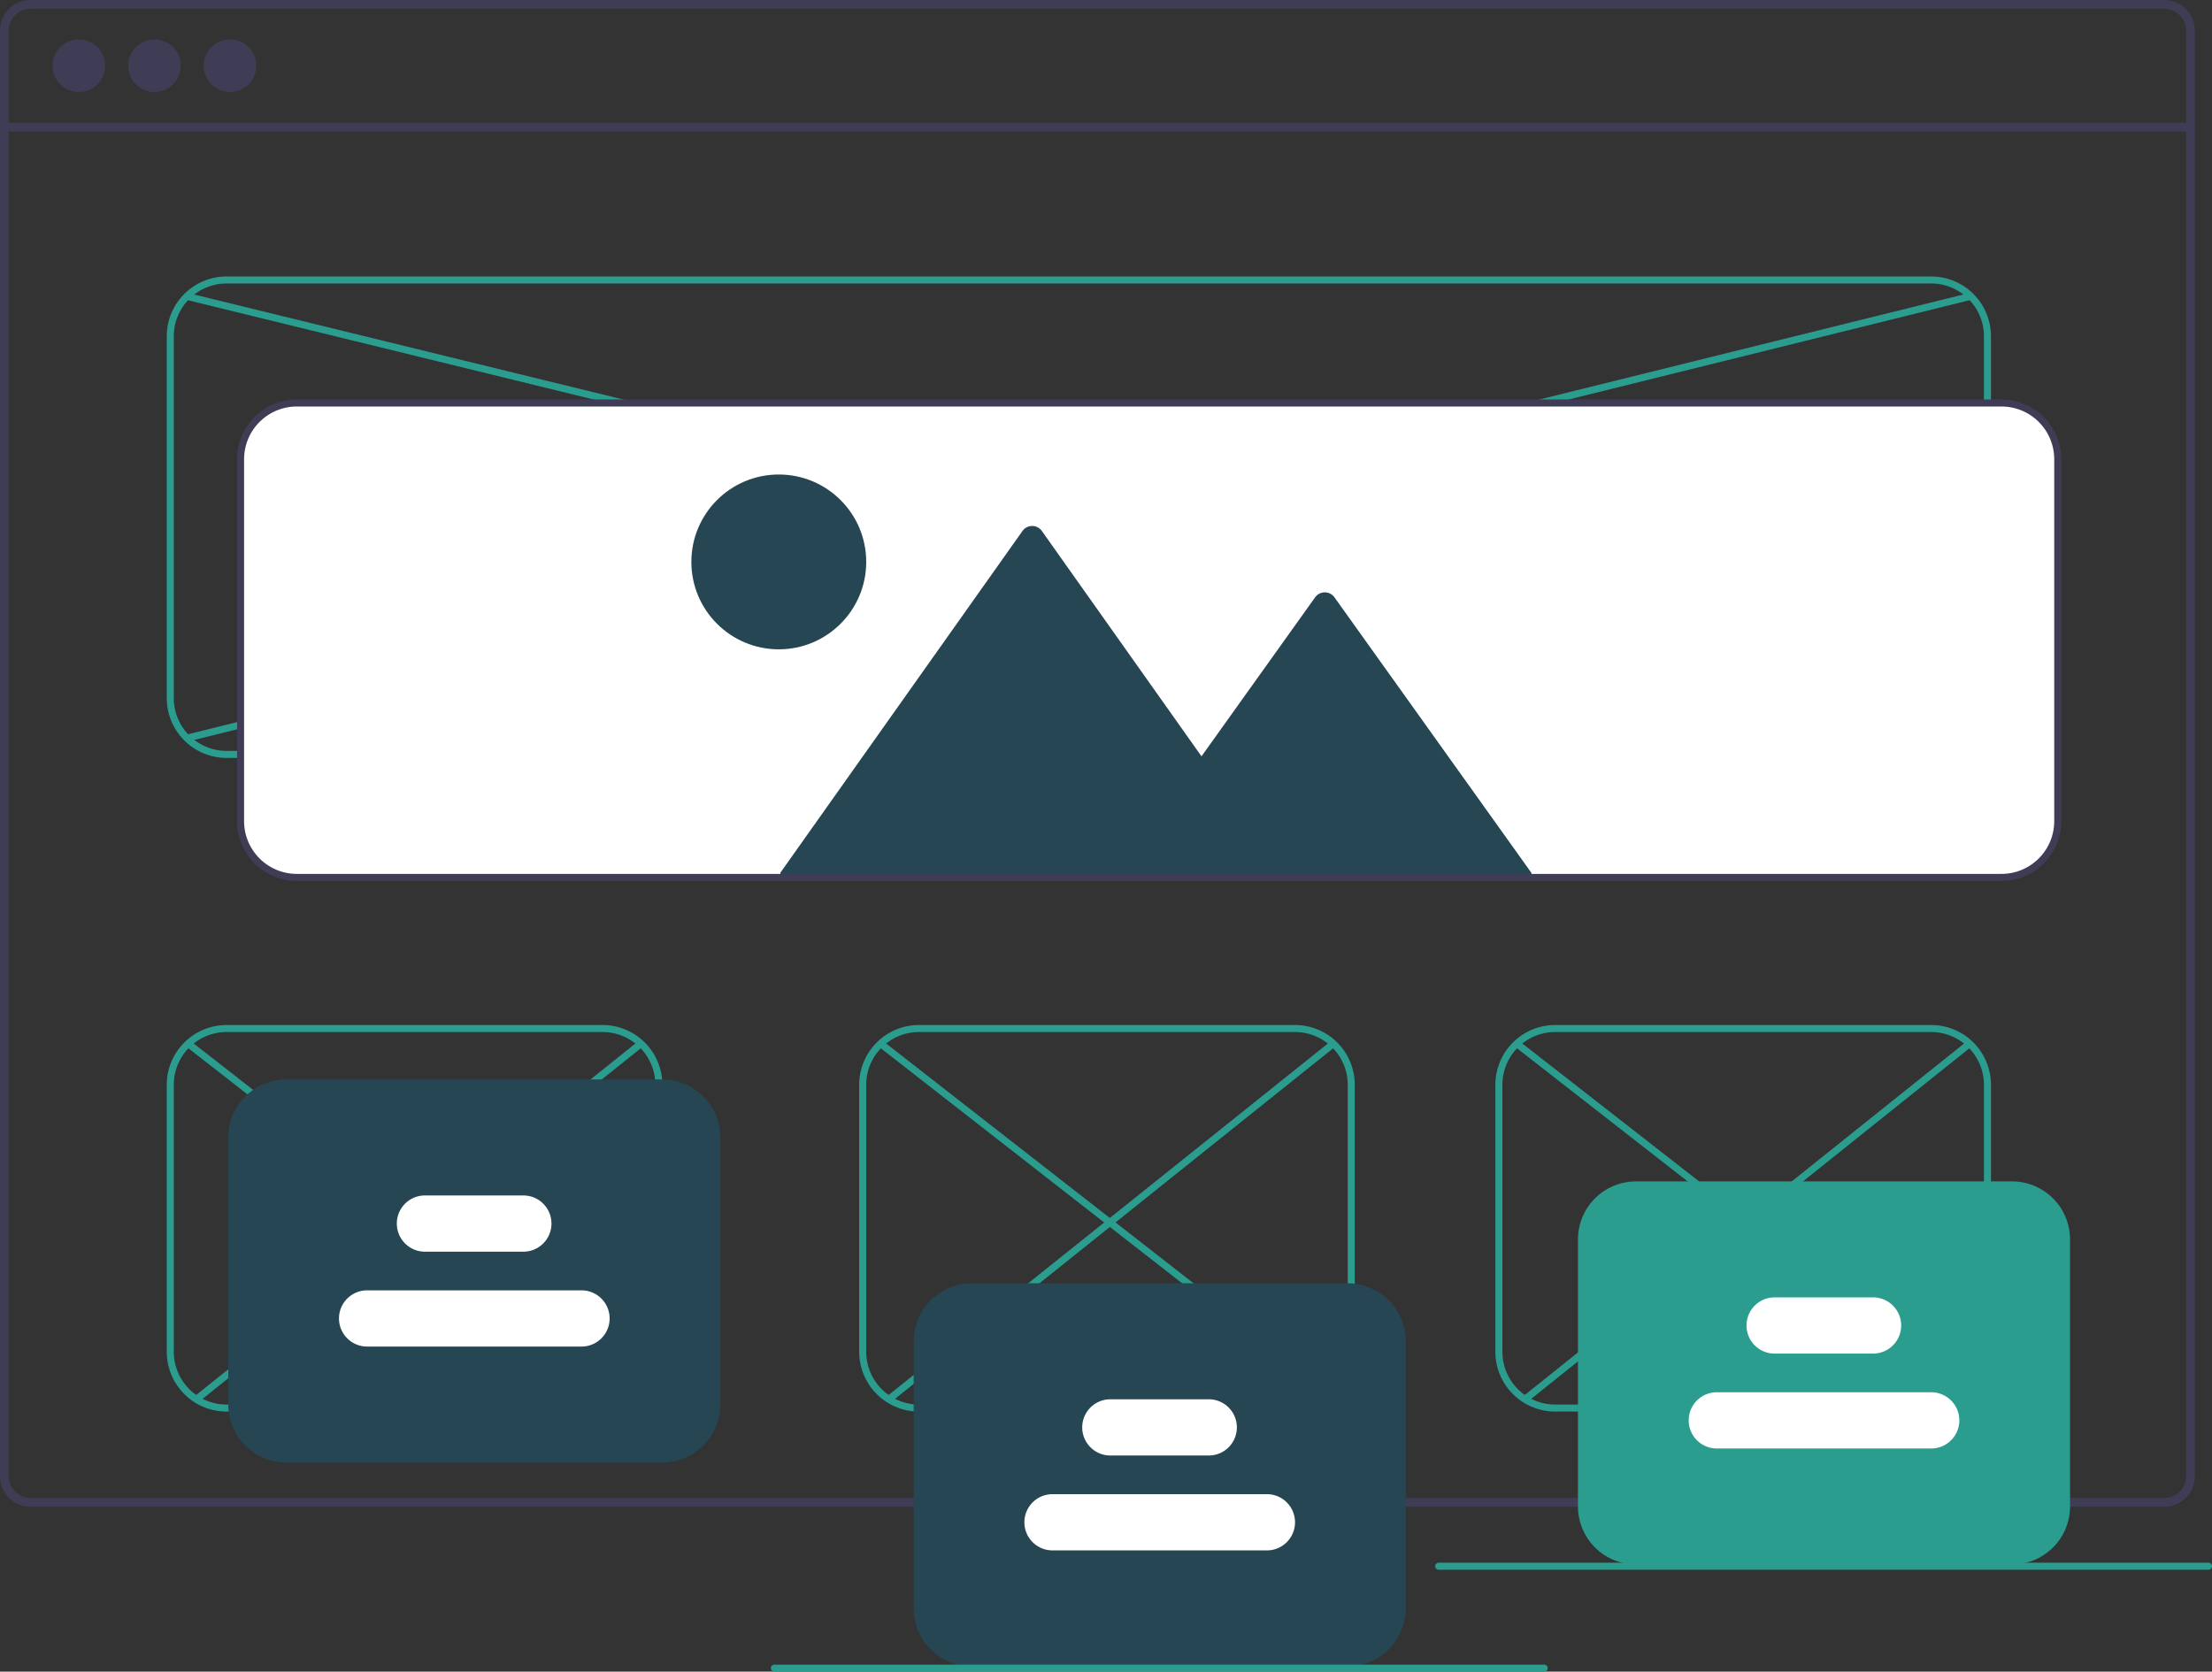 <?xml version="1.0" encoding="UTF-8" standalone="no"?>
<svg
   xmlns:dc="http://purl.org/dc/elements/1.1/"
   xmlns:cc="http://creativecommons.org/ns#"
   xmlns:rdf="http://www.w3.org/1999/02/22-rdf-syntax-ns#"
   xmlns:svg="http://www.w3.org/2000/svg"
   xmlns="http://www.w3.org/2000/svg"
   xmlns:sodipodi="http://sodipodi.sourceforge.net/DTD/sodipodi-0.dtd"
   xmlns:inkscape="http://www.inkscape.org/namespaces/inkscape"
   inkscape:version="1.0 (4035a4fb49, 2020-05-01)"
   sodipodi:docname="landing1.svg"
   version="1.1"
   viewBox="0 0 629.331 475.671"
   height="475.671"
   width="629.331"
   data-name="Layer 1"
   id="b001403a-1e24-4603-98e8-0a03694cba74">
  <rect x="0" y="0" width="629.331" height="475.671" fill="#333333" stroke="none"/>
  <defs
     id="defs1298" />
  <sodipodi:namedview
     inkscape:current-layer="b001403a-1e24-4603-98e8-0a03694cba74"
     inkscape:window-maximized="1"
     inkscape:window-y="-9"
     inkscape:window-x="-9"
     inkscape:cy="190.98021"
     inkscape:cx="386.81231"
     inkscape:zoom="0.78498678"
     showgrid="false"
     id="namedview1296"
     inkscape:window-height="1001"
     inkscape:window-width="1920"
     inkscape:pageshadow="2"
     inkscape:pageopacity="0"
     guidetolerance="10"
     gridtolerance="10"
     objecttolerance="10"
     borderopacity="1"
     bordercolor="#666666"
     pagecolor="#ffffff" />
  <path
     id="path1199"
     fill="#3f3d56"
     d="M 615.72,1.4616859e-8 H 8.72 A 8.728,8.728 0 0 0 0,8.72 v 411.32 a 8.728,8.728 0 0 0 8.72,8.72 h 607 a 8.712,8.712 0 0 0 6.63,-3.06 2.045,2.045 0 0 0 0.19,-0.24 8.167,8.167 0 0 0 1.25,-2.11 8.507,8.507 0 0 0 0.66,-3.31 V 8.72 A 8.73,8.73 0 0 0 615.72,1.4616859e-8 Z M 621.96,420.04 a 6.175,6.175 0 0 1 -1.03,3.42 6.446,6.446 0 0 1 -2.36,2.12 6.184,6.184 0 0 1 -2.85,0.69 H 8.72 a 6.238,6.238 0 0 1 -6.23,-6.23 V 8.72 a 6.238,6.238 0 0 1 6.23,-6.23 h 607 a 6.239,6.239 0 0 1 6.24,6.23 z" />
  <rect
     id="rect1201"
     fill="#3f3d56"
     height="2.493"
     width="621.957"
     y="34.949"
     x="1.243" />
  <circle
     id="circle1203"
     fill="#3f3d56"
     r="7.478"
     cy="18.696"
     cx="22.432" />
  <circle
     id="circle1205"
     fill="#3f3d56"
     r="7.478"
     cy="18.696"
     cx="43.932" />
  <circle
     id="circle1207"
     fill="#3f3d56"
     r="7.478"
     cy="18.696"
     cx="65.433" />
  <path
     style="fill:#2a9d8f;fill-opacity:1;stroke-width:3.447;stroke-linecap:round;stroke-linejoin:round;stroke-opacity:0.935"
     id="path1209"
     fill="#f2f2f2"
     d="m 549.445,215.671 h -485 a 17.019,17.019 0 0 1 -17,-17 v -103 a 17.019,17.019 0 0 1 17,-17 h 485 a 17.019,17.019 0 0 1 17,17 v 103 a 17.019,17.019 0 0 1 -17,17 z m -485,-135 a 15.017,15.017 0 0 0 -15,15 v 103 a 15.017,15.017 0 0 0 15,15 h 485 a 15.017,15.017 0 0 0 15,-15 v -103 a 15.017,15.017 0 0 0 -15,-15 z" />
  <path
     style="fill:#2a9d8f;fill-opacity:1;stroke-width:3.447;stroke-linecap:round;stroke-linejoin:round;stroke-opacity:0.935"
     id="path1211"
     fill="#f2f2f2"
     d="m 171.445,401.671 h -107 a 17.019,17.019 0 0 1 -17,-17 v -76 a 17.019,17.019 0 0 1 17,-17 h 107 a 17.019,17.019 0 0 1 17,17 v 76 a 17.019,17.019 0 0 1 -17,17 z m -107,-108 a 15.017,15.017 0 0 0 -15,15 v 76 a 15.017,15.017 0 0 0 15,15 h 107 a 15.017,15.017 0 0 0 15,-15 v -76 a 15.017,15.017 0 0 0 -15,-15 z" />
  <path
     style="fill:#2a9d8f;fill-opacity:1;stroke-width:3.447;stroke-linecap:round;stroke-linejoin:round;stroke-opacity:0.935"
     id="path1213"
     fill="#f2f2f2"
     d="m 549.445,401.671 h -107 a 17.019,17.019 0 0 1 -17,-17 v -76 a 17.019,17.019 0 0 1 17,-17 h 107 a 17.019,17.019 0 0 1 17,17 v 76 a 17.019,17.019 0 0 1 -17,17 z m -107,-108 a 15.017,15.017 0 0 0 -15,15 v 76 a 15.017,15.017 0 0 0 15,15 h 107 a 15.017,15.017 0 0 0 15,-15 v -76 a 15.017,15.017 0 0 0 -15,-15 z" />
  <path
     style="fill:#2a9d8f;fill-opacity:1;stroke-width:3.447;stroke-linecap:round;stroke-linejoin:round;stroke-opacity:0.935"
     id="path1215"
     fill="#f2f2f2"
     d="m 368.445,401.671 h -107 a 17.019,17.019 0 0 1 -17,-17 v -76 a 17.019,17.019 0 0 1 17,-17 h 107 a 17.019,17.019 0 0 1 17,17 v 76 a 17.019,17.019 0 0 1 -17,17 z m -107,-108 a 15.017,15.017 0 0 0 -15,15 v 76 a 15.017,15.017 0 0 0 15,15 h 107 a 15.017,15.017 0 0 0 15,-15 v -76 a 15.017,15.017 0 0 0 -15,-15 z" />
  <rect
     style="fill:#2a9d8f;fill-opacity:1;stroke-width:3.447;stroke-linecap:round;stroke-linejoin:round;stroke-opacity:0.935"
     id="rect1217"
     fill="#f2f2f2"
     transform="rotate(-76.252)"
     height="527.397"
     width="2"
     y="71.677"
     x="-70.283" />
  <rect
     style="fill:#2a9d8f;fill-opacity:1;stroke-width:3.447;stroke-linecap:round;stroke-linejoin:round;stroke-opacity:0.935"
     id="rect1219"
     fill="#f2f2f2"
     transform="rotate(-13.914)"
     height="2"
     width="522.902"
     y="215.663"
     x="1.098" />
  <path
     id="path1221"
     fill="#ffffff"
     d="m 569.445,250.171 h -485 a 16.519,16.519 0 0 1 -16.5,-16.5 v -103 a 16.519,16.519 0 0 1 16.5,-16.5 h 485 a 16.519,16.519 0 0 1 16.5,16.5 v 103 a 16.519,16.519 0 0 1 -16.5,16.5 z" />
  <rect
     style="fill:#2a9d8f;fill-opacity:1;stroke-width:3.447;stroke-linecap:round;stroke-linejoin:round;stroke-opacity:0.935"
     id="rect1223"
     fill="#f2f2f2"
     transform="rotate(-52.043)"
     height="162.549"
     width="2"
     y="380.202"
     x="-81.061" />
  <rect
     style="fill:#2a9d8f;fill-opacity:1;stroke-width:3.447;stroke-linecap:round;stroke-linejoin:round;stroke-opacity:0.935"
     id="rect1225"
     fill="#f2f2f2"
     transform="rotate(-38.666)"
     height="2"
     width="161.993"
     y="467.886"
     x="-51.337" />
  <rect
     style="fill:#2a9d8f;fill-opacity:1;stroke-width:3.447;stroke-linecap:round;stroke-linejoin:round;stroke-opacity:0.935"
     id="rect1227"
     fill="#f2f2f2"
     transform="rotate(-52.043)"
     height="162.549"
     width="2"
     y="224.872"
     x="-202.23" />
  <rect
     style="fill:#2a9d8f;fill-opacity:1;stroke-width:3.447;stroke-linecap:round;stroke-linejoin:round;stroke-opacity:0.935"
     id="rect1229"
     fill="#f2f2f2"
     transform="rotate(-38.666)"
     height="2"
     width="161.993"
     y="344.803"
     x="-205.154" />
  <rect
     style="fill:#2a9d8f;fill-opacity:1;stroke-width:3.447;stroke-linecap:round;stroke-linejoin:round;stroke-opacity:0.935"
     id="rect1231"
     fill="#f2f2f2"
     transform="rotate(-52.043)"
     height="162.549"
     width="2"
     y="522.916"
     x="30.267" />
  <rect
     style="fill:#2a9d8f;fill-opacity:1;stroke-width:3.447;stroke-linecap:round;stroke-linejoin:round;stroke-opacity:0.935"
     id="rect1233"
     fill="#f2f2f2"
     transform="rotate(-38.666)"
     height="2"
     width="161.993"
     y="580.971"
     x="89.987" />
  <path
     style="fill:#264653;fill-opacity:1;stroke-width:3.447;stroke-linecap:round;stroke-linejoin:round;stroke-opacity:0.935"
     id="path1235"
     fill="#6c63ff"
     d="m 383.445,474.171 h -107 a 16.519,16.519 0 0 1 -16.5,-16.5 v -76 a 16.519,16.519 0 0 1 16.5,-16.5 h 107 a 16.519,16.519 0 0 1 16.5,16.5 v 76 a 16.519,16.519 0 0 1 -16.5,16.5 z" />
  <path
     style="fill:#2a9d8f;fill-opacity:1;stroke-width:3.447;stroke-linecap:round;stroke-linejoin:round;stroke-opacity:0.935"
     id="path1237"
     fill="#ccc"
     d="m 439.331,475.671 h -219 a 1,1 0 0 1 0,-2 h 219 a 1,1 0 0 1 0,2 z" />
  <path
     id="path1241"
     fill="#ffffff"
     d="m 343.898,414.171 h -28 a 8,8 0 0 1 0,-16 h 28 a 8,8 0 0 1 0,16 z" />
  <path
     id="path1243"
     fill="#ffffff"
     d="m 360.445,441.171 h -61 a 8,8 0 0 1 0,-16 h 61 a 8,8 0 0 1 0,16 z" />
  <path
     style="fill:#264653;fill-opacity:1;stroke-width:3.447;stroke-linecap:round;stroke-linejoin:round;stroke-opacity:0.935"
     id="path1245"
     fill="#6c63ff"
     d="m 188.445,416.171 h -107 a 16.519,16.519 0 0 1 -16.5,-16.5 v -76 a 16.519,16.519 0 0 1 16.5,-16.5 h 107 a 16.519,16.519 0 0 1 16.5,16.5 v 76 a 16.519,16.519 0 0 1 -16.5,16.5 z" />
  <path
     id="path1247"
     fill="#ffffff"
     d="m 148.898,356.171 h -28 a 8,8 0 0 1 0,-16 h 28 a 8,8 0 0 1 0,16 z" />
  <path
     id="path1249"
     fill="#ffffff"
     d="m 165.445,383.171 h -61 a 8,8 0 1 1 0,-16 h 61 a 8,8 0 0 1 0,16 z" />
  <path
     style="fill:#2a9d8f;fill-opacity:1;stroke-width:3.447;stroke-linecap:round;stroke-linejoin:round;stroke-opacity:0.935"
     id="path1251"
     fill="#e6e6e6"
     d="m 572.445,445.171 h -107 a 16.519,16.519 0 0 1 -16.5,-16.5 v -76 a 16.519,16.519 0 0 1 16.5,-16.5 h 107 a 16.519,16.519 0 0 1 16.5,16.5 v 76 a 16.519,16.519 0 0 1 -16.5,16.5 z" />
  <path
     id="path1253"
     fill="#ffffff"
     d="m 532.898,385.171 h -28 a 8,8 0 0 1 0,-16 h 28 a 8,8 0 0 1 0,16 z" />
  <path
     id="path1255"
     fill="#ffffff"
     d="m 549.445,412.171 h -61 a 8,8 0 0 1 0,-16 h 61 a 8,8 0 0 1 0,16 z" />
  <path
     style="fill:#2a9d8f;fill-opacity:1;stroke-width:3.447;stroke-linecap:round;stroke-linejoin:round;stroke-opacity:0.935"
     id="path1287"
     fill="#ccc"
     d="m 628.331,446.671 h -219 a 1,1 0 0 1 0,-2 h 219 a 1,1 0 0 1 0,2 z" />
  <path
     style="fill:#264653;fill-opacity:1;stroke-width:3.447;stroke-linecap:round;stroke-linejoin:round;stroke-opacity:0.935"
     id="path1289"
     fill="#6c63ff"
     d="m 435.715,248.407 v 1.265 H 222.015 v -1.323 l 1.15,-1.627 67.75,-95.647 a 3.385,3.385 0 0 1 5.49,0 l 45.43,64.137 32.34,-45.255 a 3.385,3.385 0 0 1 5.48,0 l 54.91,76.833 z" />
  <circle
     style="fill:#264653;fill-opacity:1;stroke-width:3.447;stroke-linecap:round;stroke-linejoin:round;stroke-opacity:0.935"
     id="circle1291"
     fill="#6c63ff"
     r="24.873"
     cy="159.895"
     cx="221.572" />
  <path
     id="path1293"
     fill="#3f3d56"
     d="m 569.445,250.671 h -485 a 17.019,17.019 0 0 1 -17,-17 v -103 a 17.019,17.019 0 0 1 17,-17 h 485 a 17.019,17.019 0 0 1 17,17 v 103 a 17.019,17.019 0 0 1 -17,17 z m -485,-135 a 15.017,15.017 0 0 0 -15,15 v 103 a 15.017,15.017 0 0 0 15,15 h 485 a 15.017,15.017 0 0 0 15,-15 v -103 a 15.017,15.017 0 0 0 -15,-15 z" />
</svg>
